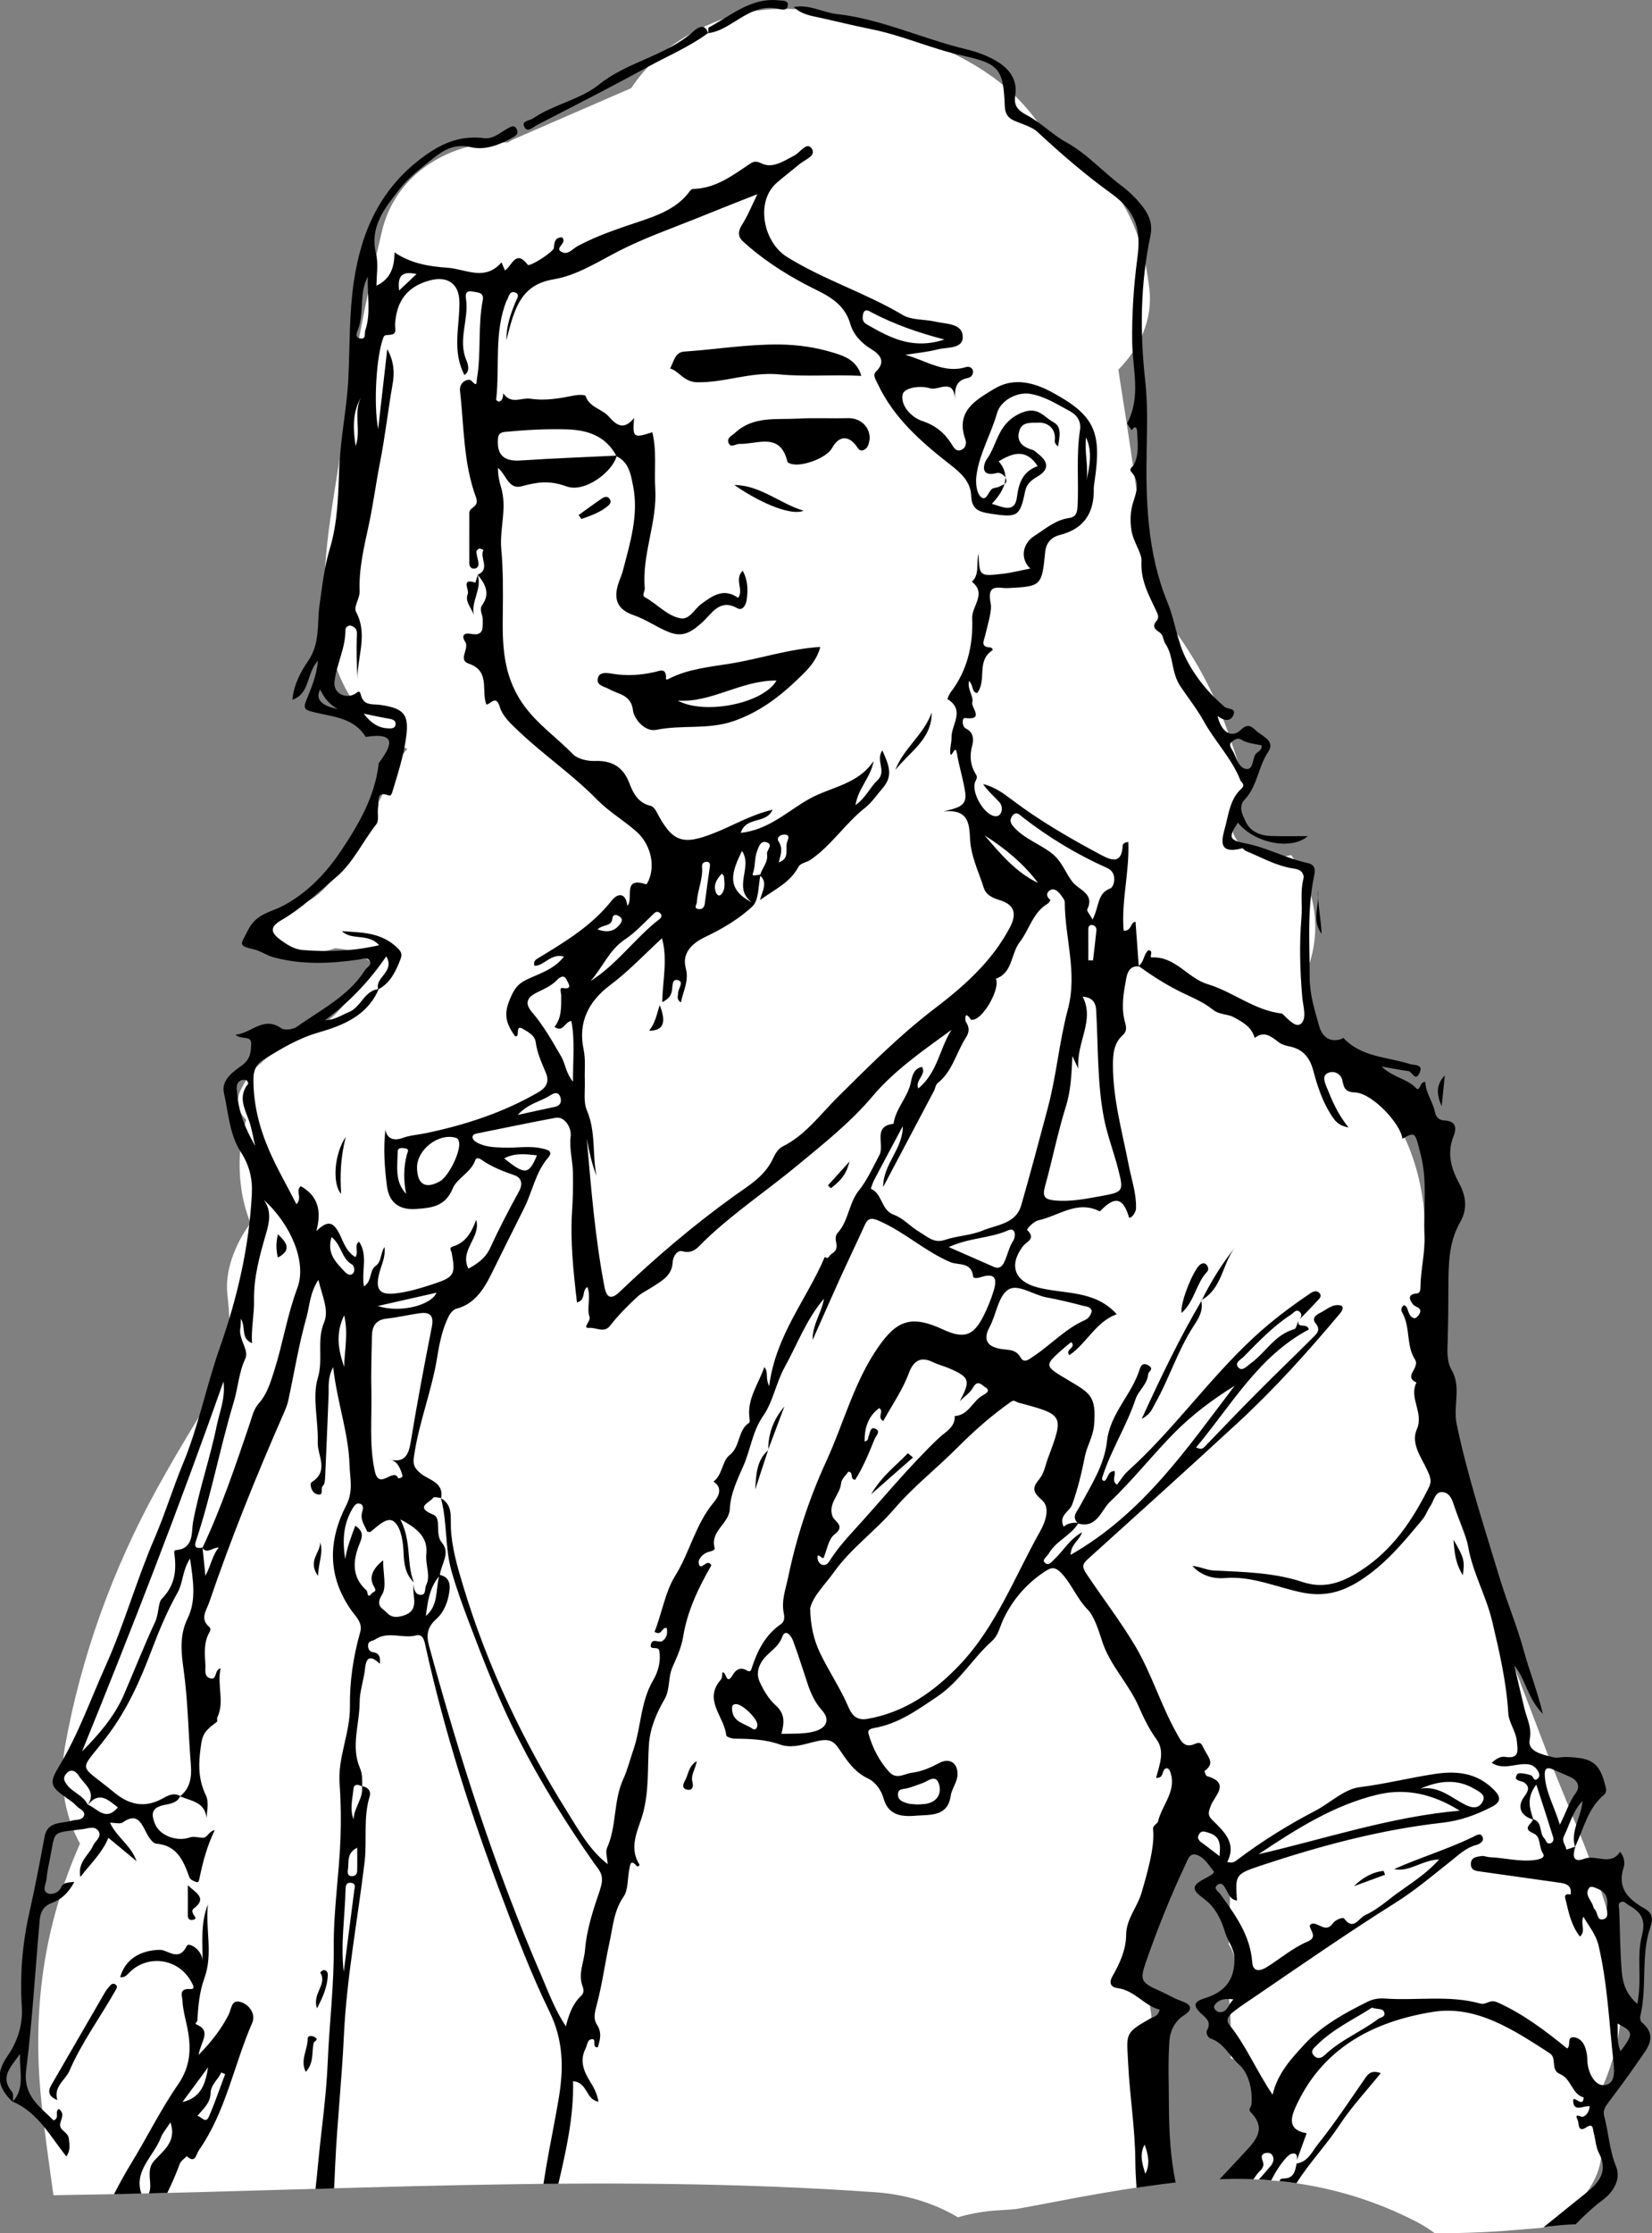 <?xml version="1.0" encoding="UTF-8"?>
<svg id="Layer_2" data-name="Layer 2" xmlns="http://www.w3.org/2000/svg" viewBox="0 0 238.08 321.74">
  <rect x="0" y="0" width="238.08" height="321.74" fill="#808080" stroke="none"/>
  <defs>
    <style>
      .cls-1, .cls-2 {
        stroke-width: 0px;
      }

      .cls-2 {
        fill: #fff;
      }
    </style>
  </defs>
  <g id="Layer_3" data-name="Layer 3">
    <g>
      <path class="cls-2" d="M182.14,119.08s-.02-.02-.03-.03c0,0,0,0,.01.01,0,0,.01,0,.02.01Z"/>
      <path class="cls-2" d="M5.92,302.35c.47,4.65,1.14,9.28,1.78,13.9,39.49-.54,78.99-3.22,118.44-.43,4.38.31,8.45,1.55,11.92,3.61,1.89-.55,3.85-.9,5.82-1,.86-.04,1.71-.12,2.57-.19,1.89-.35,3.79-.69,5.68-1.06,4.36-.85,8.7-1.6,13.08-2.24-.09-.71-.04-1.49.2-2.33.1-.35.22-.69.35-1.01,0-.69.13-1.39.41-2.08-.73-3.75-.27-7.87-.2-11.61.05-2.45.08-4.89-.03-7.34-.04-.78-.35-1.97-.27-2.76-.04-.03-.1-.07-.13-.1-3.06-2.09-2.66-7.37.23-9.5.07-2.29.13-4.57.14-6.86.04-7.33,11.42-7.33,11.38,0-.02,2.92-.1,5.83-.21,8.75,1.33,1.93,1.26,4.72-.08,6.71.23,1.69.31,3.36.36,4.77.05,1.63.04,3.27.01,4.91,1.25.5,2.35,1.38,2.96,2.44.87,1.49.94,3.01.48,4.4.91,1.64,1.13,3.74.21,5.69-.82,1.73-2.53,3.38-3.65,4.88,9.22-.07,18.08,1.71,26.72,6.15.98.5,1.88,1.08,2.72,1.7,3.24-.02,6.49-.12,9.73-.34,1.58-.11,3.16-.27,4.75-.39.26-.02.49-.04.69-.05.23-.04.47-.08.77-.12.23-.04.45-.05.68-.08,1.34-1.04,2.63-2.15,3.85-3.35,4.33-4.26,4.33-9.46,2.08-13.56,3.33-6.06,5.09-12.74,4.07-20.32-1.43-10.62-6.59-20.86-10.39-30.83-3.77-9.9-7.59-19.78-11.28-29.7-1.63-4.38-3.2-8.78-4.48-13.28-.68-2.39-1.22-4.79-1.76-7.21-.15-.69-.26-1.16-.33-1.48-.19-1.6-.28-3.24-.32-4.84-.22-8.93,1.69-17.45-.38-26.34-2.05-8.8-7.54-15.51-14.86-19.79-.42-2.86-1.11-5.67-2.04-8.45,3.2-6.53,2.34-13.18-1.52-18.44-1.03.26-2.11.45-3.12.32-1.03,0-1.98-.26-2.87-.78l-1.15-.89c-1.12-1.03-1.6-2.55-1.67-4.02-.06-1.42.68-3.04,1.67-4.02.17-.17.37-.33.59-.49-.94-3.02-1.88-6.06-2.98-9.02-2.53-6.79-6.04-12.28-10.28-17.37-1.67-10-2.92-20.1-4.52-29.98-.2-1.22-.38-2.45-.56-3.68,3.07-3.12,4.99-7.24,4.46-11.67-1.1-9.24-4.43-15.25-11.95-20.71-.9-.66-1.89-1.17-2.94-1.55-1.16-1.78-2.47-3.47-3.96-5.01-5.14-5.31-12.27-8.17-19.15-10.38-7.61-2.45-16.16-3.98-23.86-1.05-5.77,2.2-9.94,5.51-12.82,9.82-5.59,2.43-11.17,4.85-16.76,7.28-.37.16-.71.36-1.05.55-8.01-.32-16.09,4.36-18.08,12.68-2.42,10.08-4.36,20.26-5.78,30.54-1.71,12.38-5.82,27.72,2.47,38.46,1.89,2.44,4.28,4.31,6.95,5.7-.29.27-.56.6-.78,1.04-1.87,3.73-3.73,7.47-5.86,11.06-2,3.37-4.29,8.15-7.89,9.91-.37.18-.66.44-.91.74-.34.05-.69.1-1.05.13-4.45.4-4.49,7.41,0,7,2.15-.2,4.2-.55,6.11-1.19,1.47.13,2.83.38,4.22,1.36.63.45,1.2.82,1.75,1.12-3.22,3.02-4.94,7.29-8.98,9.13-3.03,1.38-5.54,2.8-7.64,4.89-1.37,1-2.24,2.42-3,3.95-.82,1.68-.28,3.27.8,4.26-.9,2.96-1.2,6.24-.72,9.78.24,1.81.7,3.51,1.34,5.11-2.3,3.15-3.7,6.93-3.33,10.28.3,2.69.42,5.36.3,8.06-.02-1-.61,2.84-.68,3.12l-.36,1.09c-.04.08-.08.16-.13.26-3.2,4.98-6.38,10.2-9.24,15.39-6.39,11.58-11,24.28-13.31,37.31-.84,4.72-.11,9.8,2.18,13.89-5.24,11.85-6.89,23.91-5.6,36.8Z"/>
    </g>
    <g>
      <path class="cls-1" d="M26.91,310.62c1.25,1.16,1.36-.29,1.74-.83,3.9-5.56,5.05-12.3,7.71-18.4.52-1.19-.39-2.56-1.63-2.96-1.43-.46-1.34.97-1.8,1.85-1,1.94-2.3,3.7-4.31,5.76.33-1.98,1.92-3.47-.33-4.4-.28-.12.15-.38.16-.55.1-2.08.3-4.17,1.01-6.12,1.28-3.52.11-7.08.51-10.61-1.1,2.7-.75,5.51-.78,8.4.12-1.88-2.01-2.97-2.25-2.46-1.18,2.43-2.72.57-3.94.6-2.8.07-4.95,1.36-5.68,3.93.54.1.88-.2,1.22-.55,2.61-2.77,7.06-2.21,8.95,1.09.27.48.76,1.24-.09,1.18-1.69-.12-1.13,1.07-1.1,1.7.05,1.16.36,2.32.61,3.47.66,3.01.69,5.77-1.24,8.56-2.53,3.66-4.51,7.7-6.84,11.51-.86,1.4-1.64,2.85-2.4,4.31,1.32-.03,2.63-.05,3.95-.08-1.16-3.28,1.8-5.41,2.8-8.07.27-.71.82-1.31,1.38-2.19.99,2.85-1.18,4.15-2.41,5.61-1.19,1.41-.09,3.21-.69,4.62.88-.02,1.77-.04,2.65-.07.65-1.35,1.26-2.72,1.78-4.15.16-.45.68-.78,1.03-1.16ZM31.88,298.57l.57.23c-.77,2.04-1.47,4.12-2.34,6.12-.49,1.13-1.1-.06-1.67-.09.93-1.1,1.87-1.87,1.91-3.3.03-1.21,1.08-1.93,1.53-2.95ZM29.99,297.82c-.36,2.26-.94,4.37-3.7,5.01,1.27-1.72,2.48-3.37,3.7-5.01Z"/>
      <path class="cls-1" d="M1.84,302.77c3.61,1.54,5.38,4.95,7.72,7.9.64-.91.45-1.7.36-2.56-.1-.96-1.24-1.12-1.26-1.95-.03-.76.85-1.58-.19-2.34-.65.39.19,1.31-.75,1.65-1.97-2-4.41-3.5-3.95-7.22.89-7.18,1.31-14.41,1.95-21.62.1-1.14.52-2.04,1.78-2.5,1.35-.49,2.39-1.47,3.21-3.02-.94.08-1.61.12-1.89.76-.4.91-1.42,1.1-1.91.9-.93-.38-.26-1.37-.2-2.1.07-.86.24-1.71.42-2.55.94-4.56.06-3.99,4.75-4.6.78-.1,1.84-.56,2.35.34.45.8-.53,1.36-.83,2.05-.6,1.37-2.24,2.33-1.82,4.49,1.55-1.99,3.17-3.5,4.04-5.64,1.45,1.2,2.76,2.29,4.06,3.37-.77-2.26-2.86-3.44-3.83-5.55.69,0,1.45.24,1.85-.04,1.92-1.37,2.58-.13,3.32,1.35.33.67.94,1.66,1.49,1.71,3.07.27,3.93,2.51,4.79,4.86.11.3.58.54.94.66.4.14.43-.18.51-.54.48-2.31,1.07-4.6,2.2-6.93-.95.22-1.03,1.12-1.74,1.1-.61-.01-1.28-.24-1.82-.05-1.89.67-4.41-.23-5.09-2.03-.43-1.13-.61-2.14,1.12-2.58.84-.22,2.04-.23,2.54-1.3,1.54.67,3.54.76,3.81,3.11.06-1.18.39-2.25-.13-3.33-.9-1.86-1.06-3.8-.83-5.87.3-2.73.37-3.1,2.44-4.64.12-.09-.02-.46.07-.64,1.09-2.3-.09-4.69.48-7.07-1,.19-.42,1.88-1.63,1.39-.79-.32-.53-1.25-.57-1.91-.08-1.47-.25-2.98.43-4.39.16-.33.5-.73.12-1.06-1.38-1.2-.4-2.37,0-3.54,3.16-9.28,6.84-18.35,10.78-27.33.25-.57.49-1.17.62-1.78.86-3.99,1.51-8.04,2.62-11.96.45-1.61.46-3.46,1.71-5.39.57,2.36,1.56,4.39.83,6.12-1.11,2.63-.09,5.28-.9,7.99-.85,2.84.09,6.17-.02,9.28-.07,1.9,1.71,4.14-.88,5.76-.31.2-.09,1.45.73,1.72,1.16.37.46-.86.9-1.21.28-.22.3-.85.32-1.3.18-3.97.35-7.93.5-11.9.04-1.11-.17-2.26.65-3.9.59,5.14,2.21,9.45,2.36,14.05.06,1.99.59,3.81-.48,5.89-2.6,5.06-2.72,10.21.75,15.12.63.9,1.66,1.76,1.27,3.13-.99,3.5-1.53,7.09-1.48,10.7.05,3.81-1.77,7.31-1.49,11.14.19,2.61.22,5.25.13,7.86-.19,5.21-1.01,10.36-.97,15.6.05,5.55-.64,11.12-.87,16.64-.2,4.98-.94,9.84-1.4,14.76-.11,1.17-.23,2.35-.36,3.52.89-.03,1.79-.05,2.68-.08.05-1.08.11-2.15.15-3.23.28-6.26.97-12.49,1.26-18.75.39-8.39,1.98-16.67,2.98-25.01.38-3.16-.22-6.38.74-9.5.22-.71-.23-1.33-1.08-1.45-.01-.88.06-1.72-.34-2.65-1.32-3.09-.04-6.29-.03-9.44,0-1.62.61-3.24.78-4.87.19-1.88.95-1.79,2.13-.68.08-.89-.01-1.52-.97-1.66-.54-.08-.76-.52-.72-1.05.05-.63.65-.54,1.01-.79,1.87-1.26,3.97-.08,5.95-.59,1.06-.27,1.2,1.03,1.38,1.85,2.69,12.11,6.47,23.9,10.82,35.49,2.15,5.72,4.34,11.45,7.01,16.93,1.95,4.02,2.02,7.98,1.35,12.12-.56,3.46-1.3,6.89-1.88,10.34-.13.76-.25,1.53-.37,2.29.72,0,1.43,0,2.15-.01,1.13-4.85,2.23-9.7,2.12-14.79,2.16.21,1.77,2.65,3.66,2.95-.21-1.16-.65-1.99-1.18-2.85-.91-1.47-1.59-3.01-.68-4.8.24-.47.23-1.19.8-1.33.96-.23-.03,1.21.96,1.16.33-1.09.63-2.12-.12-3.27-.58-.89-.3-1.83-.02-2.89.78-2.93,1.17-5.95,1.82-8.92.5-2.25.61-4.56,2.03-6.62.71-1.03.55-2.65.84-3.99.11-.51.14-1.53,1.06-.44.15.18.49-.08.37-.26-1.57-2.44-.13-5.04.46-7.06.99-3.45.7-6.78.93-10.17.16-2.36,1.08-4.52,2.25-6.53.83-1.43.47-3.08,1.15-4.64.57-1.3,1.28-2.79,1.53-4.35.6-3.74,2.24-7.13,4.07-10.31-.62-1.14-1.56,1.05-1.82-.29-.12-.64.67-1.46,1.46-1.65.44-.1.92-.25.83-.57-.68-2.44,2.11-3.48,2.19-5.62.09-2.27,1.2-4.42,2.02-6.34.98-2.3,1.26-4.87,2.81-7.09,1.39-2,1.83-4.73,3.07-6.97,1.83-3.3,3.12-6.91,5.67-9.87-.34,2.03-1.7,3.75-1.63,5.93,1.27-2.86,2.53-5.74,3.82-8.59,1.22-2.69,2.5-5.35,3.72-8.03.5-1.1,1.16-.91,2.09-.5,3.63,1.59,6.56,4.36,10.21,5.92,1.13.48,3.02-.08,3.28,2.03.06.46.86.2,1.28.08,2.17-.65,2.1.64,1.68,2.02-.38,1.26-.89,2.49-1.48,3.66-1.44,2.86-2.83,3.29-5.79,1.92-4.54-2.1-6.65-1.41-9.39,2.57-3.48,5.03-4.95,10.95-7.46,16.4-2.45,5.34-4.29,10.9-5.49,16.7-.37,1.77-1.01,3.39-.63,5.23.11.51.12,1.17-.39,1.52-2.3,1.58-3.46,3.91-4.27,6.47-.14.46-.4.38-.71.2-.89-.51-1.55-.09-1.98.65-.99,1.68-.89-.52-1.5-.34-.06.32,0,.79-.21,1.02-2.62,2.95.53,5.37.76,8.05.02.2.79.47,1.21.47,2.22.02,4.4.08,6.56.85,1.84.65,3.73-.17,5.55-.54,1.35-.27,2.1-.09,2.91,1.12,1.11,1.65,2.21,3.36,4.17,4.29,1.15.54,1.94,1.71,2.28,2.9.77,2.71,3.01,2.61,4.93,2.46,1.87-.14,4.32.12,4.74-2.84.15-1.06.97-1.97.99-3.1.03-1.64-1.16-2.42-2.61-1.65-1.26.67-2.54,1.24-3.96,1.42-1.1.13-2.22,1.05-3.29-.12-1.45-1.6-2.4-3.47-2.98-5.53-.15-.54.35-.72.89-.81,3.43-.61,6.07-2.53,8.95-4.46,3.34-2.24,5.16-5.56,7.97-8.07.92-.82,1.12-2.04,1.61-3.08,1.33-2.82,3.26-5.06,5.82-6.8,1.04-.71,1.62-1,2.8.37,1.35,1.56,2.08,3.51,3.59,5.03.84.84,1.53,2.88,2.03,4.47,1.12,3.53,3.85,6.15,5.31,9.51.7,1.61,1.49,3.22,2.55,4.69,1.24,1.72.42,3.66-.07,5.53,1.3.09.66-1.26,1.57-1.4.08.07.32.17.39.34,1.18,2.84-1.11,4.9-1.68,7.35-.09.36-.77.52-.71,1.11.29,2.54-.94,6.66-1.67,9.18-.61,2.09-2.21,3.72-2.22,6.12-.01,2.03-.91,4.05-1.96,5.87-.54.94-.28,1.59.71,1.72,2.48.32,3.86,2.54,6.08,3.11-.18.96-.84.99-1.28,1.24-3.84,2.18-3.47,2.15-3.25,6.58.23,4.65.99,9.24,1.03,13.91.01,1.31.08,2.61.17,3.93,1.26-.19,2.52-.37,3.79-.54.62-.08,1.23-.15,1.85-.22-.75-3.59-.94-7.23-.97-10.9,0-3.19-.16-6.4.08-9.57.1-1.3.7-2.72,2.01-3.56,1.49-.96,1.18-1.6-.36-2.14-1.03-.36-1.97-.96-2.97-1.4-2.84-1.24-3-1.55-2.01-4.38,1.66-4.72,3.51-9.37,5.65-13.89.33-.7.61-1.69,1.59-1.37,1.12.37,1.75,1.49,2.46,2.38.19.24-.51.64-.94.86-2.33,1.2-2.36,1.7-.39,3.15,1.62,1.2,2.48,3.09,3,4.85.37,1.23,1.27,2.2,1.32,3.63.1,3.18-1.45,4.93-4.27,5.79-1.55.47-1.76,1.06-.53,2.2.63.59,1.54,1.2.87,2.38-.25.45.13,1.1.48,1.22,1.94.64,2.77,2.59,4.16,3.8,1.3,1.15,1.97,3.59,1.73,5.76-.04.34-.49.66-.12,1.03,2.47,2.49.6,4.25-1.03,6.02-1.13,1.23-2.28,2.44-3.43,3.66,1.63-.05,3.26-.04,4.87.02.17-.24.35-.47.51-.71.38-.54,1.15-.91.88-1.78-.17-.52-.44-1.11.39-1.3.26-.06.68-.01.83.16.49.56.29,1.23-.12,1.71-.55.66-1.12,1.3-1.69,1.94.6.03,1.19.08,1.78.13.78-1.61,2.19-3.62,2.9-3.82.79-.22.89.32.78.94.47-1.3.95-2.6,1.42-3.91-2.14-.37-2.59-1.5-1.69-3.55,3.81-8.69,11.28-12.55,19.88-13.93,6.28-1.01,11.66,2.62,16.81,5.93,1.15.74.07,2.44,1.51,3.02,1.64.67,1.72,2.93,3.41,3.37-.03,1.77-1.73-.76-1.5.72.21,1.4,1.53.42,2.38.56-.11.65-.3,1.22-.95,1.5-.31.13-1.4-.7-.77.52.17.33-.06,1.85,1.19,1.03,1.09-.72.95.25,1.09.74.28.97.3,2.07.76,2.94,1.36,2.63.06,4.24-1.87,5.77-2.05,1.63-4.08,3.29-6.12,4.94.1-.02.2-.03.31-.05,1.46-.23,2.9-.35,4.32-.39,1.22-1.23,2.47-2.44,3.88-3.48,1.44-1.05,2.74-2.94,1.95-4.86-.97-2.37-1.07-4.86-1.71-7.26-.21-.77.14-1.33.59-1.93,1.51-2,3-4.01,4.42-6.08,1.17-1.71,2.81-3.45.42-5.48-.19-.16-.29-.61-.23-.88,1.02-4.2.05-8.64,1.43-12.77.46-1.38.34-2.1-.94-2.83-2.21-1.26-3.85-2.87-2.89-5.82.21-.64.12-1.53-.51-2.27-1.39,2.1-3.43.35-5.13.99-1.76.67-1.71-.52-1.31-1.74h-.04c1.25-2.57,1.81-5.52,4.18-7.48.31-.26.34-.67.23-1.09-.87-3.49-1.84-4.24-5.72-4.34-.62-.02-1.28.19-1.86.04-1.48-.39-3.71-.8-3.38-2.51.34-1.79-.38-3-.74-4.46-.51-2.08-.98-4.16-1.47-6.24,1.67,1.97,1.84,4.65,4.11,6.96-.84-3.51-1.96-6.22-2.72-9.02-.99-3.63-2.45-7.08-3.54-10.68-2.21-7.31-4.59-14.55-6.16-22.05-.55-2.62.71-5.3-.71-7.76-.74-1.28-.63-2.7-.59-4.12.08-2.55.1-5.1.11-7.65.02-3.29-.03-6.56,1.7-9.57,1.05-1.83.88-3.69-.15-5.58-1.14-2.1-1.79-4.33-.83-6.73.53-1.32.36-2.26-1.36-2.34-.67-.03-1.15-.45-1.29-1.17-.3-1.53-1.37-2.79-1.39-4.37-.84-.12-.73,1.52-1.35.87-1.28-1.35-3.28-1.49-4.95-3.09,1.62.28,2.73.51,3.85.65.55.07.98,1.58,1.6.29.64-1.33-.79-1.11-1.34-1.29-3.28-1.06-7.01-.97-9.62-3.77-.03-.03-.24.14-.37.18-1.73.53-2.74-.51-3.12-1.87-.63-2.27-1.37-4.54-1.37-6.96,0-4.85-.38-9.7.6-14.52.16-.8.4-1.75-.9-2.03-3.07-.66-5.85-2.24-8.96-2.83-2.37-.45-2.5-.91-1.08-2.99,2.36,2.97,7.73,4.03,10.06,1.94-1.76,0-3.47.04-5.19-.01-1.64-.05-3.1-.59-3.81-2.18-.43-.96-1.04-2.06-.08-3.08,1.83-1.96,1.94-4.74,3.4-6.9.93-1.37-.52-2.08-1.44-2.75-.73-.53-1.29-1.6-2.52-.39-1.28,1.26-2.82.4-3.36-2,.91.72,1.83.84,2.26-.07.51-1.12-.79-.86-1.23-1.23-2.27-1.94-4.1-4.12-5.51-6.83-1.37-2.64-1.63-5.55-2.72-8.19-2.97-7.23-3.16-14.8-3.01-22.39.06-3.19.14-6.43-.21-9.54-.79-7.06-.7-14.03.75-20.95.33-1.6-.14-2.8-.91-3.88-.9-1.25-2.04-2.39-3.28-3.31-2.71-2.04-4.93-4.6-8.04-6.31-1.82-1-3.59-2.8-5.57-3.84-1.38-.73-1.91-1.43-1.69-2.83.35-2.16-.73-3.7-2.36-4.76-1.41-.91-3.12-1.54-4.69-1.91-6.28-1.5-12.2-4.35-18.66-5.08-2.08-.24-4.01-1.44-6.2-1.01,1.14,1.1,2.59,1.28,3.99,1.59,2.36.52,4.71,1.11,7.07,1.58,4.56.9,8.8,2.86,13.34,3.85,5.3,1.16,5.78,1.98,6.01,7.27.04,1,.4,1.64,1.27,2.04,1.15.52,2.63.92,3.39,1.62,3.41,3.17,7.02,6.28,10.68,8.91,3.79,2.73,4.27,5.5,3.77,9.26-.54,4.06-.81,8.11-.75,12.21.06,3.85,1.29,7.79-.69,11.55-.11.2.4.72.62,1.1.39-.65.75-.53.78.14.07,1.62.31,3.29-.46,4.81-.19.37-.82.56-.33,1.1,1.2,1.32.71,2.81.27,4.15-.46,1.4-.51,2.72-.31,4.15.23,1.64,1.53,3.38,1.46,4.44-.18,2.98,1.19,5.16,2.28,7.56.18.4.16.8-.11,1.11-.7.8-.23,1.21.44,1.66.56.37.51,1.14.81,1.59,1.26,1.85.82,4.16,2.21,6.21,1.07,1.58,2.37,3.24,3.35,5,1.61,2.92,4.04,5.35,5.27,8.5.13.33.84.59.05,1.31-1.4,1.28-1.72,3.29-2.15,5.07-.41,1.7-1.56,4.44,2.34,3.42.14-.04.34.3.55.38,2.28.93,4.44,2.19,6.93,2.54.91.13,1.59.59,1.35,1.53-.46,1.85-.11,3.71-.27,5.52-.32,3.86-.21,7.66.12,11.5.11,1.28.7,2.99-.18,3.79-.73.67-1.86-.64-2.65-1.39-.05-.05-.13-.07-.21-.08-3.91-.48-6.95-3.13-10.63-4.23-2.83-.85-4.61-4.01-8.01-3.84-.47.02.37-.96-.49-1.04-.71.57-.61,1.7-1.4,2.24-.15-2.11-.3-4.22-.46-6.35-.79.1-.51,1.35-1.71,1.3-.37-4.25.86-8.48.67-12.79-.34.07-.43.07-.48.11-.12.09-.31.21-.32.32-.13,2.85-1.62,2.26-3.3,1.35-4.35-2.33-8.61-4.79-12.56-7.77-1.3-.98-2.6-1.96-4.27-2.34.68.99,1.55,1.73,2.32,2.57.37.4.51.98.26,1.55-.18.41-.51.56-.94.49-1.56-.25-3.45-3.56-2.74-5.03.19-.4.3-.6.08-.95-.81-1.31-.96-2.64-.55-4.18.22-.81.26-1.91-.95-2.48-.49-.23-.6-1.55-.06-1.49,2.83.35.84-1.52,1.02-2.23.24-.91-.73-1.83-.48-3.1.66.53.35,1.56,1.17,1.75,1.45-1.78-.14-4.64,2.17-6.14.2-.13-.02-.44-.31-.45-1.4-.08-.88-.93-.7-1.68.36-1.56,1.02-3.61.81-4.64-.62-3.02,1.16-2.16,2.52-2.23,4.77-.24,4.85-.31,5.33-5.19.13-1.34.87-2.14,2.11-2.46,3.47-.88,4.97-3.17,4.89-6.66,0-.39.08-.78.13-1.17,1.03-6.99,0-9.38-6.03-12.67-2.63-1.44-5.61-2.29-8.47-.54-2.65,1.61-5.59,3.22-4.13,7.29.19.53.06,1.33-.73,1.54-.67.18-.99-.45-1.25-.87-1.03-1.64-2.31-2.7-4.26-3.35-1.54-.51-3.13-2.22-2.81-3.8.19-.97,2.48-1.37,3.97-.9,1.23.38,3.41-1.63,3.61,1.69-.12-1.72.14-2.87,1.84-3.18.45-.08.83-.54.71-1.07-.1-.45-.62-.62-.95-.51-3.19,1-5.72-.92-8.8-1.75,1.77-.29,3.24-.41,4.65-.78,1.35-.36,3.67-.03,3.64-1.81-.03-1.98-2.39-1.83-3.93-2.19-1.57-.37-3.43-.19-4.73-.97-5.37-3.19-11.36-5.05-16.69-8.37-3.39-2.11-4.59-7.97-1.43-10.69,1.06-.92,2.18-1.76,3.26-2.67.78-.66,2.5-1.2,1.73-2.27-.7-.98-1.63.59-2.46,1.02-1.49.78-3.15,1.92-4.7,1.17-.99-.48-1.3-.25-1.93.18-2.4,1.61-4.74,3.35-7.8,3.47-.28.01-.44.02-.68.36-1.72,2.37-4.44,3.4-6.99,4.26-3.11,1.05-6.21,2.05-9.1,3.59-.81.43-1.49,1.43-2.44.83-.94-.59.95-1.22.15-2.06-.98-.01-1.14.65-1.18,1.51-.03.57-3.5,2.79-3.77,2.44-1.77-2.3-2.27.21-3.29.82-.17-.41-.34-.81-.49-1.17-2.41,2.79-5.17.96-7.78.78-2.69-.19-5.29-.61-7.65-2.22.01,2.11-.56,3.86-2.59,4.8,0-1.52.29-3.12-.06-4.55-.98-3.99,1.3-6.69,3.45-9.43,1.01-1.28,2.29-2.37,3.57-3.39,1.92-1.52,3.66-3.29,6.64-2.58,2.03.48,4.1-.32,5.98-1.36.59-.33.94-.62.63-1.23-.36-.71-.86-.35-1.37-.07-1.06.58-2.01,1.53-3.35,1.36-3.16-.39-5.74.55-8.4,2.44-6.41,4.55-9.28,10.84-10.37,18.33-.66,4.56-.56,9.14-.77,13.72-.2,4.38-1.15,8.67-1.32,13.07-.15,3.85-.2,7.74-1.35,11.56-.8,2.64-1.11,5.47-1.5,8.25-.36,2.59.13,5.44-1.67,8.01-1.01,1.44-2.04,3.39-2.23,5.53,2.6-.92,1.96-3.77,3.69-5.63-.23,2.35-1.03,4.05-1.71,5.77-.27.68-.39,1.21.47,1.47,2.88.86,6.23.71,8.12,3.74,4.57-.72,3.77,1.25,1.88,3.77-.04.05-.02.15-.03.23-.57,4.63-2.83,8.54-5.34,12.31-2.19,3.28-4.88,6.14-8.41,8.01-1.83.97-3.88,1.13-5.06,3.51-1.06,2.14-1.57,2.2.88,2.79,1.01.24,1.79.86,2.8,1.13,4.1,1.11,8.2.92,12.32.32.53-.08,1.16-.39,1.52.17.4.64-.39.92-.65,1.34-2.39,3.78-6.36,5.7-9.84,8.18-.55.39-1.76.55-2.25.21-2.59-1.81-4.26.72-6.59.94.83.77,2.29.04,2.26,1.28-.03,1.07-.07,2.2-1.27,3.08-1.29.95-3.09,2.12-2.65,4.05.65,2.87.79,5.97,2.43,8.49,1.23,1.89,1.7,3.85,1.59,6-.38,7.63-2.1,15.01-4.62,22.18-1.95,5.52-3.05,11.28-5.31,16.72-1.45,3.49-2.58,7.22-4.06,10.65-2.64,6.1-4.4,12.5-7.12,18.55-2.14,4.76-3.88,9.72-6.58,14.22-1.56,2.6-1.48,3.02,1.13,4.83.45.31.92.63,1.27,1.03.39.45,1.29.7,1.11,1.37-.22.78-1.13.57-1.77.77-1.46.45-3.5.04-3.92,2.29-.68,3.63-1.36,7.26-2.18,10.87-.99,4.38-1.42,9.03-1.1,13.7.16,2.32-.54,4.88-2.06,7.03-1.77,2.51-1.44,4.61.72,6.59,0,0-.01.02-.02.03ZM51.04,272.46c-.5,3.87-1,7.74-1.5,11.61-.47-3.91.16-7.87.26-11.85.01-.48.05-1.02.7-.98.89.06.6.7.53,1.23ZM51.47,269.62c-.02.45-.4.7-.82.67-.49-.04-.59-.45-.52-.87.2-1.09-.27-2.43,1.35-3.23,0,1.26.03,2.35-.01,3.43ZM52.17,257.35c.23,1.72-1.17,3.05-1.21,4.76-.59-1.47-.15-2.96-.02-4.41.07-.73.7-.64,1.23-.35ZM130.69,257.64c.75-.18,1.48-.49,2.21-.74.86-.29,1.99-1.43,2.45.21.37,1.33-.32,2.47-1.86,2.75-.38.07-.78.06-1.24.1-.48-.05-1.05-.02-1.56-.19-.56-.19-1.25-.4-1.28-1.18-.04-.92.68-.81,1.28-.95ZM165.06,313.17c-.42-1.39-.9-2.78-.1-4.21.5,1.41.84,2.8.1,4.21ZM177.58,108.05c-.24-.38-.54-.86,0-1.23.37-.26.8-.59,1.29-.28.88.57,1.91.6,2.96.84.01.84-.61.89-.87,1.25-.52.72-.29,2.33-1.41,2.14-1.13-.19-1.36-1.75-1.97-2.72ZM156.52,63.02c.94,2.04.52,4.1.07,6.15.29-2.05-.33-4.1-.07-6.15ZM12.68,259.99c1.64-1.99,2.92-.68,4.31.39-1.76,2.09-2.95.17-4.31-.39ZM26.46,240.53c.64,4.58.68,9.2,1.05,13.79.13,1.59-.07,3.28-1.53,4.43-.98-.58-1.87-.02-2.63.39-2.53,1.38-4.78.83-6.84-.87-5.35-4.42-5.2-2.73-1.16-8.03,2.94-3.85,4.83-8.08,6.51-12.53,1.07-2.83,2.26-5.65,3.73-8.28.81-1.45.67-3.16,1.8-4.9.45,3.2.93,6-.36,8.64-1.19,2.43-.91,4.93-.57,7.36ZM29.6,227.02c-.17-1.74-.29-2.87-.4-3.98.69.87,1.36-.12,2.33-.09-.94,1.11-1.06,2.42-1.93,4.07ZM49.6,196.91c-.81-2.35-1.31-4.7,0-7.43.62,2.7.04,5.07,0,7.43ZM49.65,183.18c-1.19-1.3-2.6-2.54-1.87-4.97,1.47,1.17,1.43,3.12,2.96,3.96.28.16.48.91.13,1.28-.42.44-.92.05-1.21-.27ZM60.49,229.75c-.67-.12-.88-.82-.85-1.5-.4,1.63,1.22,3.97-2.02,4.63-1.42.29-1.8-.59-2.46-1.07-.55-.4-.78-1.02-.1-2.09.69-1.09.15-2.97.15-4.94-1.55,1.27-2.1,2.51-1.29,3.82.47.77-.11.66-.32.93-.72.9-.59-.23-.75-.38-2.24-1.98-2-4.41-1-6.83.42-1.02.54-1.73-.65-2.52-.6,1.63-1.2,3.15-1.45,4.81-.4-2.52-.32-4.97,1.03-7.24.23-.38.52-.9,1.06-.75.61.17.5.73.36,1.18-.34,1.12.34,1.94.73,2.85.18.02.37.11.45.04,1.07-.82,2.47-2.35,3.48-1.42.98.91,1.24,2.9,1.3,4.44.07,1.66.28,3.09,1.49,4.26-1.12-2.76-.28-5.82-1.95-9.07,2.62,1.33,3.99,2.72,3.74,5.01-.17,1.52.68,3.06-.04,4.49-.23.45.06,1.52-.91,1.34ZM53.52,200.23c-.07-2.58.04-5.17.08-7.75.02-1.43.57-2.35,2.15-2.52,1.55-.17,3.08-.53,4.62-.76,1.44-.21,2.21.16,1.87,1.91-1.09,5.51-2.13,11.03-3.04,16.58-.32,1.95-.88,3.16-3.25,2.53,1.2.15,1.59,1.01,1.92,1.91.08.21.17.49.09.64-.08.14-.56.22-.57.2-.69-1.66-2.75,1.86-3.38-1.05-.84-3.91-.39-7.8-.49-11.7ZM54.44,188.15c2.8-.63,5.59-1.27,8.47-1.92-.77,1.82-5.26,2.97-8.47,1.92ZM61.37,232.8c.27-2.02.5-4.05,1.91-5.7-.52,1.94-.07,4.18-1.91,5.7ZM86.49,272.21c-.93,2.7-1.93,5.66-2.18,8.71-.14,1.75-1.04,3.44-.34,5.27.15.39.21.95-.2,1.32-1.2,1.11-1.75,2.57-2.22,4.41-1.62-2.44-2.48-4.87-3.5-7.23-6.69-15.44-11.81-31.41-16.23-47.63-.43-1.59-.18-2.69,1-3.76,1.21-1.09,1.76-2.56,1.96-4.16.14-1.13-.18-1.99-1.39-2.25.18-1.55,1.56-3.16.32-4.61-1.12-1.3.03-3.54-1.29-4.08-2.73-1.11-.45-1.72.04-2.45.1-.15.69.02,1.08.05.93,3.43.57,7.09,1.5,10.43.69,2.48,1.61,5,2.54,7.45,2.16,5.71,4.36,11.39,7.15,16.85,3.18,6.24,6.86,12.14,10.87,17.86.75,1.07,1.61,1.69.88,3.8ZM123.78,171.49c-1.47,1.86-1.49,4.41-3.05,6.11-.85.93.56,2.12-.78,2.97-.58.36-.47.9-1.09.51-2.54,6.04-7.07,11.22-8.01,18.61-.62-1.3-.03-1.95-.7-2.74-.87,2.51-2.51,4.58-2.14,7.34.03.23.07.6-.04.68-1.7,1.08-1.2,3.42-2.88,4.71-1,.77-.96,2.79-2.26,3.76,1.51,1,.58,2.33,0,3.04-2.61,3.13-3.42,7.17-5.55,10.58-1.4,2.24-1.9,5.4-2.95,8.03,1.09.66,1.02-.75,1.76-.55.13.72.05,1.37-.59,1.84-.51.38-1.38-.42-1.67.41-.37,1.08,1.04.28,1.17.98.3,1.55-.19,3.15-.86,4.27-1.86,3.16-1.73,6.8-2.88,10.11-.47,1.35-.84,2.86-1.41,4.09-1.49,3.21-.94,6.82-2.37,9.99-.25.56.04,1.37.1,2.33-2.71-2.12-4.22-4.99-5.87-7.61-6.35-10.15-11.47-20.91-14.94-32.4-.83-2.76-1.68-5.62-1.79-8.46-.06-1.73.26-3.22-1.41-4.25.44-2.37-1.86-2.61-3.02-3.63-1.06-.93-1.04-1.45-.82-2.85.74-4.69,2.51-9.1,3.27-13.79.31-1.94.73-4.05,1.64-5.9.23-.46.68-1.02,1.12-1.13,3.07-.76,4.37-3.62,5.45-5.8,1.42-2.86,2.85-5.78,4.3-8.64,1.22-2.41,1.65-5.19,3.48-7.32.83-.97-.17-1.16-.83-1.32-1.86-.44-3.75-.05-5.62-.13-1.34-.05-2.68-.08-3.87-.77-.24-.14-.54-.42-.57-.66-.04-.48.38-.56.79-.64,3.73-.74,7.45-1.54,11.19-2.23,1.26-.23,2.32,1.4,2.16,2.67-.22,1.78.31,3.59.33,5.31.03,1.74,0,3.57-.12,5.36-.29,4.41.18,8.8.7,13.27,1.38-.41.62-1.68,1.5-2.23.58,1.46-.15,2.98.31,4.31.23.66-1.2,1.68.01,1.58.94-.08,2.1.81,2.98-.34,1.12-1.46,2.43-2.75,3.77-4.02.71-.68,1.54-1.03,2.31-1.54,1.33-.88,2.81-1.6,2.91-3.55.04-.8.62-1.81,1.41-1.59,1.62.44,2.31-.68,3.16-1.49,4.2-4.04,9.06-7.27,13.52-10.97,3.72-3.09,7.53-6.09,10.7-9.85,3.21-3.81,7.35-6.63,11.4-9.59-1.73,2.7-2.02,6.2-4.8,8.45-.5-1.21,1.21-1.93.55-3.11-1.17.22-1.42,1.27-1.6,2.19-.44,2.18-2.2,3.79-2.51,6.01-3.06.33-1.25,3.02-2.03,4.49-.93,1.76-1.75,3.6-2.98,5.15ZM72.66,166.88c1.56-.83,3.11-.61,4.73-.44-1.18,2.82-1.73,2.86-4.73.44ZM80.88,143.53c0,1.55.07,3.11-.97,4.41,1.29.86,1.42-.71,2.43-.86.54,2.79.22,5.58.24,8.75-1.04-1.24-1.09-2.58-1.71-3.64-1.29-2.22-2.54-4.44-4.22-6.4-.98-1.15-.8-2.02.6-2.74,1.03-.53,2.14-.95,2.99-1.83.39-.41,1.05-.94,1.45-.01.13.31.99,1.43-.63,1.12-.5-.09-.17.77-.17,1.18ZM80.75,158.04c.22.63.05,1.25-.79,1.42-1.6.33-3.2.69-5.35,1.16,1.55-1.68,3.27-1.91,4.64-2.79.55-.35,1.2-.64,1.5.21ZM132.52,177.48c-1.29-.71-2.33-1.99-3.67-2.46-1.92-.67-1.64-3.05-3.34-3.76-.02,0,.24-.83.45-1.23,1.37-2.6,2.75-5.19,4.14-7.78.05,3.26-2.84,5.44-2.82,8.75,2.45-4.63,4.9-9.25,7.34-13.88.18-.34.21-.84.47-1.05,2.17-1.69,2.7-4.39,4.09-6.55.56-.87.54-1.52.01-2.33-.09-.15-.25-1.79.72-.31.05.08.41.03.6-.05,1.35-.52,3.25-3.82,3.12-5.41-.01-.15-.12-.41-.11-.42,2.46-.87,2.14-3.6,3.44-5.28,1.4-1.8,1.88-4.28,4.06-5.56.17-.1.37-.51.37-.51-.91-.67-.36-1.4.22-1.51.61-.12,1.16.59,1.55,1.17.13.19.29.42.29.64,0,5.14,1.86,10.15.45,15.44-1.24,4.64-1.64,9.5-2.88,14.17-1.25,4.69-2.5,9.39-3.84,14.06-.78,2.72-3.52,2.81-5.57,3.66-1.71.71-3.68.75-5.45,1.35-1.6.54-2.55-.53-3.65-1.13ZM156.03,143.58c1.21.09,1.86.67,1.94,1.88.31,5.28.14,10.65,1.16,15.79.46,2.3,1.39,4.74,2.01,7.15.84,3.27.74,3.33-2.51,3.92-2.22.4-4.42.85-6.72.61-1.39-.15-1.69-.61-1.32-1.96,1.06-3.84,1.84-7.77,3.02-11.57.75-2.39.81-4.74.94-7.26.19.4.37.8.85,1.82-.29-3.9,2.41-6.91.63-10.38ZM156.84,138.33c0-1.49,0-2.98,0-4.47,0-.34.14-.63.52-.6.46.03.69.39.65.8-.14,1.43-.33,2.86-.49,4.3-.23,0-.45-.01-.68-.02ZM143.2,182.5c-2.04-.91-4.09-1.79-6.47-2.84,3-1.37,5.9-1.25,8.5-2.39,1.33-.59,1.05,1.08.84,1.39-.67,1-.86,2.17-1.36,3.21-.3.62-.76.97-1.51.63ZM142.62,191.17c.96-1.79,1.22-4.38,2.65-5.36,1.38-.94,3.62.74,5.53,1.09,1.77.33,3.53.75,5.27,1.21.46.12,1.14.11,1.27.78-.16.62-.48,1.06-1.01,1.3-2.76,1.22-4.8,3.46-7.25,5.11-.67.45-1.47,1.2-1.98.29-.71-1.26-1.73-1.07-2.82-1.25-1.81-.3-2.75-1.15-1.66-3.18ZM118.72,224.37c.47-1.13.68-2.64,1.53-3.3,1.68-1.29.01-1.83-.28-2.64-.67-1.87,1.1-3.09,1.25-4.76.05-.59.69-1.14,1.04-1.66.83.07.14,1.1.98,1.18,1.16-1.81,1.97-3.82,2.79-5.84.2-.5,1-1.18.06-1.55-.66-.26-.71.63-.91,1.1-.11.26,0,.66-.58.77-.01-1.95.48-3.61,2.11-4.81.75.44-.38,1.34.58,1.86,1.26-2.28,2.76-4.42,3.69-6.9.59-1.59,1.56-2.51,3.41-1.61.77.38,1.62.58,2.41.92,2.96,1.28,3.1,1.75,1.53,4.72.65-.65,1.49-1.2,1.91-1.97.67-1.22,1.35-.26,1.76-.02.84.49.07.91-.34,1.14-1.5.82-2.06,2.89-4.07,3,.09,1.64-1.39,2.31-2.26,3.14-4.43,4.21-8.25,8.95-12.36,13.43-1.26,1.37-2.41,2.73-3.4,4.28-.26.41-.63.77-1.16.55-.24-.1-.51-.42-.55-.68-.27-1.45.69.11.89-.35ZM108.48,249.07c-1.07-.77-2.76-.9-2.96-2.63-.05-.43-.11-.99.64-.93.92.07,2.98,2.09,2.99,2.95.02.48-.31.87-.68.61ZM117.24,249.47c-1.46.35-2.94.28-4.63.31.44-1.63.53-2.89-.82-4.1-1.01-.9-1.78-2.2-2.34-3.46-.38-.86-.32-1.84.35-2.88.84-1.3,2.34-1.9,2.93-3.52.46-1.27,1.3-.14,1.55.52.8,2.13,1.46,4.31,2.19,6.47.45,1.3,1.02,2.5,1.98,3.57,1.25,1.39.66,2.64-1.21,3.08ZM149.9,220.61c-3.67,6.52-6.34,13.7-11.58,19.22-3.63,3.82-7.88,6.86-13.33,7.8-1.65.29-2.29-.73-2.7-1.67-1.17-2.74-2.85-5.19-4.12-7.85-.87-1.84-1.37-3.85-1.41-6.46.46-1.78,2.16-3.39,3.44-5.18,2.43-3.42,5.92-5.88,8.64-9.05,2.81-3.28,6.22-5.93,9.25-8.98,2.37-2.38,4.88-4.58,7.63-6.51.46-.32.72.05,1.05.14,6.57,1.75,6.58,1.78,4.27,7.97-.38,1.03-.58,2.22-1.24,3.02-1.12,1.35-.95,1.89.4,3.09,1.25,1.12.36,3.28-.31,4.47ZM152.05,224.53c-.44.41-.91,1.17-1.51.57-.39-.4.34-.84.59-1.27,1.05-1.84,3.17-2.59,4.25-4.35,2.7.76,3.3-1.9,4.58-3.12,3.3-3.13,6.13-6.76,9.34-10,2.57-2.59,5.51-4.78,8.64-6.73-6.83,8.96-13.17,18.4-23.65,24.37.06-1.57,1.21-2,1.66-3.25-1.82,1-2.65,2.61-3.89,3.77ZM173.34,265.57c-.49-.34-.92-.69-.54-1.32.37-.63.89-.36,1.44-.19,1.56.47,1.72,1.61,1.5,3.36-.94-.73-1.65-1.32-2.4-1.85ZM175.75,289.88c-.41-.02-.98-.59-.71-1,.53-.81,1.43-1.02,2.72-.84-.8.76-.85,1.91-2.01,1.84ZM198.62,290.86c-2.48,1.86-5.42,3.02-7.69,5.19-.5.48-1.11.65-1.63.02-.5-.62.04-1.01.42-1.38,2.39-2.42,5.45-3.8,8-5.46.91.31,1.64.04,1.79.75.14.62-.53.61-.89.88ZM233.51,274.08c.5-.34.81.15,1.2.38,1.75,1.01,2.54,2,1.91,4.42-.79,3.02.06,6.35-.66,9.8-1.64-1.41-2.1-3.02-2.24-4.64-.24-2.95-.25-5.92-.36-8.88-.01-.38-.24-.83.15-1.09ZM233.55,295.51c-.64-1.47-.32-2.7-.44-3.99,2.32,1.2,2.34,1.42.44,3.99ZM228.97,272.04c.28-.43.84-.11,1.28.06,1.12.44,1.56,1.24,1.34,2.69-.12.41.44,1.52-.6,1.72-.89.17-.71-1.05-1.2-1.49-.11-.1-.16-.27-.2-.42-.25-.85-1.24-1.58-.61-2.56ZM226.98,266.06c-.41.13-.83.27-1.24.4-.08-.65-.73-1.19-.35-1.94.83-1.64,1.21-3.52,2.67-5.07-.16,2.38-1.77,4.32-1.08,6.61ZM223.8,254.91c.85.38,1.72.71,2.56,1.12,1.02.49,1.42,1.34.73,2.28-.93,1.26-1.37,2.76-2.29,4.56-.8-2.62-2.01-4.63-2.17-7.01-.06-.9.14-1.41,1.18-.95ZM220.97,262.09c-.51-1.55-1.03-3.11.44-4.99.87,2.69,1.67,5.13,2.43,7.59.11.36-.04.85-.53.89-.46.04-.51-.49-.76-.75-.77-.79-.21-2.35-1.58-2.74ZM161.8,149.13c.78-.69.42-1.46.25-2.18-.48-2.05-.1-4.06.27-6.05.17-.92.61-1.82,1.85-1.67,1.79,1.28,3.6,2.46,5.59,3.47,1.68.86,3.56,1.56,4.97,2.71,1.02.83,2.09.61,3.06,1.13,1.36.73,2.58,1.41,3.03,2.99,1.41-1.1,2.41-.17,3.49.64.42.31.99.47,1.51.58,1.93.37,2.94,1.6,3.43,3.43.6,2.26,1.32,4.47,2.6,6.46.51.8,1.03,1.53,2.5,1.78-1.61-1.96-2.39-3.92-3.19-5.88-.31-.76-.64-1.67.34-2.01.87-.31,1.78.22,1.97,1.16.23,1.12.41,1.63,1.87,1.7,2.42.12,6.52,4.48,6.77,6.66,1.94-1.06,1.81-.95,2.66,2.38.97,3.84.35,7.67.52,11.5.11,2.54-.55,4.98-.58,7.49,0,.38-.04.88-.53.92-1.49.11-.98,1.04-.53,1.58.39.47,1.47.45.85,1.47-.14.24-.49.56-.66.52-.82-.19-.82-1.04-1.14-1.63-.06-.11-.22-.18-.33-.26-.44.24-.48.73-.32,1.01,1.25,2.12.57,4.81,1.85,6.78.84,1.29-1.75,2.44.24,3.36-1.14,2.23,1.1,4.35.05,6.74-.91,2.08.67,4.06,1.53,5.96.37.82.67,1.47.22,2.38-2.38,4.77-5.25,9.08-9.87,12.04-2.63,1.69-5.2,2.67-8.39,1.61-4.11-1.37-8.46-1.43-12.75-1.65-1.1-.06-2.01-.58-3.09-.65,1.26,1.38,3,1.88,4.66,1.74,3.94-.33,7.45,1.32,11.14,2.08,3.13.64,5.7.02,8.5-1.8,3.63-2.36,6.19-5.52,8.86-8.72.51-.62.74-1.38,1.15-1.96.5-.7.65-2.09,1.75-1.98,1.12.1,1.45,1.26,1.78,2.26.61,1.85,1.57,3.63,1.89,5.52.65,3.8,2.61,7.15,3.48,10.83,1.03,4.36,2.05,8.73,2.32,13.25.08,1.34,1.09,2.57,1.23,4,.12,1.26.47,2.63-1.68,2.28-.69-.11-1.33.3-1.94.86,1.51.98,3.09.25,4.56.19.93-.04,1.5.15,1.97.79.27.36.54.91.11,1.29-.6.53-.65-.35-.95-.46-.64-.23-1.82-.46-2-.18-.68,1.06.53.87,1.02,1.23.94.7.43,1.36-.12,2.16-.96,1.39-.34,2.65,1.35,3.14-.14.66-1.67,1.27.08,2,1.11.46.73,1.94,1.35,2.87.44.66-.5.88-1.16.97-2.21.29-4.35-.32-6.53-.41-.38-.02-.78-.21-1.14-.16-.67.11-1.51.13-1.54,1.11-.03.99.73,1.03,1.46,1.13,3.82.53,7.65,1.09,11.47,1.62.99.14,1.64.54,1.43,1.68-1.11-.21-.76.5-.64,1.04.41,1.73.79,3.48,2,5.02.92-.83,0-1.84.5-2.86.81,1.42,1.8,2.53,2.18,4.15,1.28,5.44,1.51,11,2.12,16.51.17,1.52.38,3.56-1.41,3.61-1.26.04-2.28-1.83-2.32-3.54-.01-.62-.1-1.26-.3-1.85-.26-.78-.83-1.45-1.65-1.51-1.11-.08-.35,1.2-.97,1.61-3.12-2.54-6.27-4.94-10.01-6.63-1.21-.55-1.57.42-2.54.15-4.46-1.24-9.11-.39-13.67-.71-.84-.06-1.69.03-2.51.44-3.39,1.67-6.78,3.57-9.25,6.29-1.72,1.89-3.72,3.96-4.47,7.12-2.37-3.51-3.82-7.09-6.23-10.07-.66-.82.08-1.49.7-1.97,1.05-.81,2.17-1.53,3.27-2.28,6.62-4.52,13.22-9.09,20.01-13.36,2.77-1.74,5.29-3.88,7.86-5.91,1.17-.92,2.23-1.98,3.73-2.38.56-.15,1.17-.56.93-1.14-.29-.72-.95-.23-1.4-.02-3.68,1.79-7.61,2.95-11.35,4.63,2.22.46,3.94-1.28,6.49-1.4-2.3,2.57-5.05,4.01-7.4,5.91-1.03.83-2.15,1.6-3.33,2.16-.87.41-1.66,2.28-2.98.43-.14-.2-1.21.15-1.61.71-1.02,1.47-2.08-.15-2.98.06-1.2.29,1.26,1.76-.63,2.55-2.12.89-3.95,2.47-5.93,3.71-.92.57-1.97.75-2.08-.69-.28-3.92-2.47-6.87-4.63-9.87-.27-.38-1.09-.79-.35-1.32.63-.44.95.24,1.22.71.38.66.61,1.45,1.56,1.57-.25-3.66-.29-3.79,3.36-5.01,8.55-2.85,17.24-5.19,26.22-6.2,2.58-.29,4.86-1.12,7.1-2.27,1.33-.68,1.45-1.37.33-2.49-2.48-2.5-5.44-2.75-8.68-2.24-3.56.55-7.06,1.43-10.66,1.88-2.24.28-4.23,2.27-6.39,3.4-3.96,2.06-7.73,4.41-11.29,7.1-.31.23-.62.49-1.39.26,1.4-2.73-.49-4.38-2.19-6.07-.71-.7-.48-1.19-.18-2.03.51-1.4,2.9-3.26-.54-4.25-.19-.05-.41-.72-.36-.75,1.38-1.01.75-1.71.05-2.93-.45-.79-.47-1.39-1.4-.98-1.62.71-2.07-.45-2.65-1.48-2.31-4.09-3.62-8.63-6.05-12.7-2.13-3.56-4.65-6.83-6.94-10.26-.74-1.11-.63-1.45.22-2.22,7.21-6.5,14.42-13.01,21.56-19.59,5.3-4.89,10.12-10.25,14.75-15.78.35-.42.58-1,.03-1.13-1.13-.26-2.01.64-2.96,1.1-.52.25-1.22.76-.62,1.47.88,1.03.05,1.62-.5,2.18-2.67,2.68-5.41,5.29-8.07,7.98-2.47,2.48-4.89,5.02-7.32,7.54-.28.29-.51.59-1.32.19,5.11-6.11,9.01-13.16,16.24-16.99-.27-1.06-1.67-.01-1.51-1.26-.18.42-.29,1.13-.56,1.21-2.8.75-4.13,3.36-6.28,4.91-.55.4-1.22,1.22-1.79.63-.65-.69.35-1.15.79-1.6,2.13-2.17,4.23-4.38,6.8-6.04.4-.26.8-.96,1.35-.26.25.33.08.74-.22,1.04.87-.9,1.75-1.77,2.59-2.7.28-.31.81-.68.36-1.18-.37-.41-.86-.26-1.28.02-2.91,1.96-5.69,4.06-8.27,6.46-6.47,6.01-11.55,13.32-18.12,19.23-.59.53-1,1.27-1.5,1.9-.87-.58-.1-1.39-.38-1.98-1.01.07-.87,1.09-1.43,1.44-.34-.04-.39-.26-.32-.49,1.24-3.94,3.52-7.43,4.83-11.37.37-1.12,1.68-2.07,1.8-3.55.04-.42.94-.7.01-1.25-.8-.47-1.11.13-1.23.52-1.11,3.67-4.28,6.39-4.72,10.38-.38,3.5-2.31,6.39-3.91,9.4-.41.78-1.22,1.48-.34,2.4-.73-.07-1.43.06-2,.55-.79-1.65.85-2.14,1.23-3.2.81-2.27,1.37-4.57,1.83-6.92.3-1.53,1.18-2.85,1.32-4.48.36-4.16-.55-4.62-3.51-6.39-3.78-2.26-3.87-2.11-.49-5.04.23-.2.47-.37.72-.56.79.85-.99,1.02-.28,1.88,2.51-1.7,3.79-4.8,6.83-5.9-3.17-3.53-7.57-2.86-11.4-3.86-3.3-.86-4.2-3.14-2.14-5.91.51-.69,1.98-1.08.63-2.36-.12-.11.89-1.24,1.63-1.4,2.92-.64,5.6-2.96,8.85-1.28,1.81-1.9,3.24-2.44,4.18.81.12.41,1.01-.51,1.03-1.27.06-2.15-.66-4.16-1.06-6.24-.93-4.76-2.26-9.46-2.27-14.37,0-1.6.13-3.17,1.41-4.32ZM210.35,260.85c-9.95.88-19.36,4.05-28.99,6.28,5.42-3.6,10.86-7.1,17.24-8.61,4.13-.97,8.04,0,11.76,2.33ZM204.72,257.68c2.62-1.15,5.26-1.47,7.8.05.65.39,1.76.85,1.1,1.92-.57.91-1.42.87-2.45.35-2.02-1.01-3.82-2.77-6.46-2.32ZM145.87,117.57c.57-.84,1.17-.1,1.51.16,3.78,2.93,7.82,5.38,12.19,7.32,1.57.69.98,2.74.46,2.93-1.93.72-1.56,2.49-2.57,4.49-.43-.78-.87-1.25-.77-1.46,1.1-2.25-1.15-2.78-2.06-3.88-1.09-1.33-1.51-2.99-3.07-4.21-1.69-1.32-3.76-2.01-5.25-3.56-.54-.56-.94-1.05-.44-1.79ZM149.59,127.19c-3.2-1.52-5.43-4.21-7.7-6.85,2.91,1.86,5.58,4.02,7.7,6.85ZM124.38,45.25c.24-.95.94-.39,1.31-.2,3.14,1.63,6.45,2.84,10.42,3.86-4.65,1.54-7.95-.32-11.25-2.21-.6-.34-.6-.93-.47-1.45ZM73.09,43.22c.24-.59.41-1.4,1.21-1.06.7.3.12.99-.05,1.44-.63,1.61-1.26,3.21-1.28,5.4.33-1.21.53-2.03.78-2.84.96-3.03,2.27-5.3,6.03-5.92,3.31-.54,6.34-2.5,9.39-4.07,3.62-1.86,7.48-3.21,11.24-4.72,2.86-1.15,5.71-2.3,8.74-3.47-.74,1.5-1.37,3.07-2.26,4.48-.58.93-.51,1.69.17,2.31,2.68,2.45,5.71,4.44,8.9,6.14,2.65,1.42,5.58,2.33,6.58,5.75.44,1.52,1.56,2.75,3.04,3.65,1.13.69,2.19,1.72.69,3.19-.55.54-.09,1.12.18,1.71,2.31,4.99,6.33,8.48,10.52,11.75,1.56,1.22,2.91,2.44,2.99,4.46.08,1.88.99,2.31,2.71,2.57,3.92.59,4.31.5,5.06-3.18.21-1.05.82-1.59,1.68-2.09,1.78-1.02,1.8-2.11.14-3.39-.25-.19-.49-.45-.77-.53-1.5-.42-2.39-1.27-1.83-2.88.44-1.26,1.98-.98,2.74-1.03,1.22-.07,2.54.8,2.32,2.59-.03.28.12.57.48.82.16-1.24.65-2.8-.69-3.49-1.41-.74-2.25-2.49-4.93-1.19-3.12,1.53-3.12,4.38-4.64,6.51-.53.74-1,2.67,1.43,2.01.46-.12,1.11.29,1.31.84.28.78-.52.85-.93,1.11-.31.2-.8.14-1.09.36-.55.42-.81,1.87-1.62,1.11-.61-.58-.74-1.98-.62-2.96.39-3.2,2.11-6.01,2.98-9.09.51-1.81,2.83-3.06,4.71-2.78,2.14.33,3.93,1.51,5.78,2.5.98.52,1.67,1.43,1.47,2.71-.58,3.66-.16,7.36-.36,11.03-.05.9-.24,1.52-1.23,1.66-1.95.27-3.4,1.56-4.97,2.56-1.78,1.13-2.09,3.33-.61,4.72-1.41.27-2.67.6-3.96.75-3.38.39-3.38.36-3.49-2.87-.39,1.41.2,2.94-.97,4.02,2.19,1.7-.02,3.49.05,5.24.14,3.86-.68,7.53-3.11,10.69-.22.29-.49.96-.45.98,2.6,1.6.54,3.68.58,5.52.01.7-.22,1.41-.19,2.11.06,1.35.72-1.35.96.14.31,1.92.93,3.79,1.21,5.72.31,2.11-1.44,2.21-3.14,2.7,4.38-.5,3.59,2.85,3.93,4.98.34,2.13,1.24,4.01,1.87,6,.34,1.07,1.29,1.47,2.32,1.79,2.15.66,2.48,2,1.43,3.97-2.59,4.88-6.55,8.39-10.87,11.68-5.02,3.83-9.47,8.31-13.96,12.76-2.48,2.46-4.62,5.45-7.89,7.07-.84.42-1.23,1.42-1.5,1.95-1.24,2.49-3.56,3.78-5.55,5.22-5.83,4.2-11.27,8.83-16.45,13.78-1.26,1.21-1.89.8-2.18-.68-1.36-7.06-1.93-14.22-2.56-21.39.34,1.82.72,3.62,1.4,5.36-.62-3.11-.06-6.35-1.38-9.43-.53-1.24-.25-2.84-.3-4.28-.06-1.49.14-3.03-.17-4.47-.86-4.04.8-7.03,3.82-9.3,2.67-2,4.93-4.42,7.47-6.75.84,3.04.1,5.99.04,9.21,1.03-.52,1.27-1.04,1.39-1.64.13-.64-.04-1.78.87-1.54.93.25.03,1.2.03,1.84,0,.44-.3.92.4,1.37.33-1.67,1.19-3.09.7-4.92-.57-2.12.8-3.55,2.81-4.51,2.43-1.16,4.86-2.58,6.8-4.41.93-.88.82-2.87,1.13-4.4,1.06.97.36,2.06-.05,3.49,2.22-1.58,4.39-2.55,5.57-4.82.26-.49,1.18-.6,1.73-.98,3.02-2.08,5-5.25,7.88-7.51.92-.72,1.66-1.84,2.46-2.76,1.68-1.9.87-3.46,0-5.49-1.05,1.5.73,2.99-.75,4.36-1.01.93-1.59,2.43-3.12,3.53.39-2.5,2.23-4.01,2.6-6.35-2.24,3.37-6.1,3.71-9.19,5.41-3.16,1.75-5.88,4.51-9.95,4.93.78-2.43,3.64-1.2,4.59-3.33-3.18.74-5.76,2.33-8.54,3.41-4.42,1.73-5.92,1.29-8.21-3.16-.17-.32-.49-.72-.8-.8-1.76-.4-2.51-1.73-3.07-3.22-.87-2.32-2.44-3.34-4.97-3.25-1.07.04-2.51-.28-3.2-.99-2.42-2.5-5.33-4.44-7.36-7.46-2.75-4.11-2.8-8.42-2.73-13.03.04-3,.05-6.05-.22-9.03-.27-3,.89-5.96-.05-8.97-.22-.71-.42-1.61-.43-2.75,1.23,1.02,1.51,3.17,3.43,2.65,2.18-.59,3.97-.89,6.44.02,2.67.98,6.66-2.14,7.22-4.34,1.79.85,2.06,2.64,2.38,4.25.84,4.21-.42,8.21-1.46,12.21-.12.45-.29.89-.46,1.33-.91,2.34-.73,4.19,2.04,5.12,1.77.6,3.3,1.74,5.06,2.43,2.11.83,3.32-.11,4.8-1.42,1.34-1.18,2.46-3.48,5.05-2.03.8.44,1.26-.56,1.35-1.22.19-1.36.2-2.75-.58-4.18-1.26,1.25.2,2.71-.65,3.91-2.06-1.46-3.68-.34-5.35.91-.97.73-1.68,2.27-2.94,2.04-2-.37-3.4-2.09-5.17-3.05-.47-.26.04-.87,0-1.31-.43-4.87,1.81-9.46,1.51-14.33-.17-2.7.25-5.44-.43-8.12-2.71.89-2.87.78-2.62-2.05-1.5,1.84-2.56,1.03-3.67-.23-.97-1.1-2.77-1.28-3.32-2.95-.06-.18-1.03-.18-1.55-.08-2.12.41-4.12.82-6.42.48-1.29-.19-2.75.89-3.89-.77-.05-.07.1,1.1-.68,1.19-.12-.08-.36-.19-.35-.26.55-4.79-.35-9.74,1.54-14.38ZM142.94,72.58q3.33-3.48.98-6.12c1.97-1.15,3.89-1.95,5.63.69-2.04.73-2.71,2.27-2.98,4.4-.31,2.52-2.11,1.44-3.64,1.03ZM90.05,135.35c1.47-.97,2.69-2.32,3.99-3.55.31-.3.55-.6.97-.34.43.27.39.68.02.96-3.53,2.73-6.09,6.5-9.93,8.92,1.74-1.94,2.68-4.48,4.96-6ZM86.12,133.9c.75-.78,2-.35,2.14-1.58.09-.71.65-.56,1.05-.27.54.38.26.83-.05,1.2-.79.97-1.79,1.12-3.15.65ZM101.18,124.83c-.05-.48.33-.72.76-.67.36.04.42.35.36.71-.26,1.77-.5,3.55-.73,5.32-.08.58-.43.87-.96.77-.63-.12-.25-.58-.19-.91.07-1.77.93-3.42.75-5.23ZM104.03,125.85c.21.26.29.32.3.38.06.91.29,1.86-.4,2.63-.28.32-.6.06-.72-.22-.47-1.07.01-1.9.82-2.79ZM108.35,129.98c-3.96-1.96-2.75-4.61-1.42-7.39,1.6,2.35-1.4,5.33,1.42,7.39ZM109.56,126.02c-.42-.02-1.25.31-1.08-.12.41-1.08.23-2.23.61-3.23.19-.51.48-1.61,1.35-1.34,1.12.34,0,1.13.1,1.71.19,1.16-.69,1.98-.98,2.98ZM112.23,124.24c.25-1.05.68-1.96-.03-3.03-.35-.53.26-1.01.88-.98.68.03.6.43.39.96-.4,1.01.46,2.47-1.24,3.05ZM71.75,63.3c.06-.8.33-1.01,1.13-1.09,2.94-.28,5.89-.44,8.85-.35,2.98.09,5.56.96,7.08,3.78-4.61.22-9.23.4-13.84.7-2.32.15-3.37-.78-3.21-3.04ZM60.03,39.48c-.82.77-1.53,1.45-2.51,2.37-.29-2.28.58-2.79,2.51-2.37ZM51.6,47.47c.94-2.45.1-5.19,1.41-7.62-.12,2.58.49,5.21-.37,7.76-.14.43.15,1.31-.73,1.15-.76-.14-.53-.72-.31-1.29ZM51.99,57.32c-1.07,2.21.08,4.72-.74,6.94-.36-2.4-.49-4.77.74-6.94ZM46.14,99.33c.6,1.28,1.42,2.22,2.53,2.81q-3.6-.71-2.53-2.81ZM55.82,104.93c-1.32-.1-2.37-.75-3.4-2.12,1.41.29,2.47.53,3.54.71.48.08,1.02.18,1.05.7.04.82-.77.74-1.19.7ZM55.67,137.77c1.29,2.25-1.66,3-1.17,4.72-2.03.28-2.46,2.59-4.22,3.32-1.11.46-2.11,1.15-3.45,1.17,3.43-2.54,6.34-5.55,8.84-9.21ZM38.03,152.63c2.5-1.57,4.99-3.06,7.92-3.9,3.52-1.01,7-2.43,8.62-6.22,1.74-.96,2.5-2.65,3.16-4.36.32-.82,0-1.22-.83-1.93-2.32-1.97-4.96-1.86-7.63-2.08,1.44,1.41,3.8.24,5.37,2.03-3.74.86-7.33.98-10.96.7-1.22-.09-2.17-.69-3.16-1.4-1.54-1.1-1.69-1.91.03-2.91,2.9-1.68,5.31-4,7.85-6.15,2.5-2.11,3.84-5.14,5.83-7.66.44-.56.11-1.68.27-2.51.15-.81-.36-2.36,1.53-1.65.36.13.46-.35.55-.62.81-2.68,1.68-5.36,2-8.15.33-2.95-.46-3.79-3.77-4.27-1.1-.16-2.43.18-2.81-1.47-.19-.83-.54-.25-.96-.05-1.42.68-2.98-.26-2.84-1.74.26-2.57,1.62-4.91,1.58-7.56,0-.35.43-.73.87-.57.52.19.82.5.79,1.23-.1,2.14-.04,4.28.09,6.42-.06-3.21,1.53-6.38-.21-9.65-.41-.78.55-1.87.51-3.03-.13-3.27.67-6.45,1.35-9.65.63-2.97,1.02-6,1.61-8.99.73-3.69,1.13-7.44,1.79-11.14.31-1.75.17-3.38-.77-5.05-.42,3.7-.84,7.41-1.31,11.51-.69-3.62-.26-10.52.73-13.12.17-.45.18-.37,1.09-.47.94-.1.59-.95.62-1.49.18-3.28,1.68-5.43,4.95-6.32,2.59-.71,4.28.43,4.32,3.1.05,3.48-1.1,7.02.72,10.51.86-.52.52-1.57.28-2.13-1.25-2.93.37-5.83-.04-8.74-.08-.55-.19-1.37.91-1.15.75.15,1.72.07,1.49,1.27-.72,3.72-.2,7.52-.83,11.25-.11.66.09,1.29-.83.31-.34-.36-1.77.12-1.61,1.5.58,5.14.48,10.41,2.3,15.32.53,1.44-.95,1.37-.96,2.2,0,2.43-.01,4.86,0,7.29,0,.42.21.81.69.78.63-.05.68-.54.59-1.04-.08-.46-.23-.92-.27-1.38-.01-.15.23-.41.4-.46.18-.04.42.11.63.18-.63,1.11,1.06,2.77-.84,3.58,1.09,1.32,1.84,2.68.66,4.36-.49.69.07,1.37.07,2.05-.01,1.17.25,2.49-1.75,2.1-.72-.14-1.47.08-.77,1.16.63.97-1.09,2.6.49,3.13,3.16,1.07,1.78,3.84,2.55,5.89.59.03,1.38-1.49,1.93.33.44,1.44,1.7,2.54,2.86,3.64,3.61,3.41,7.73,6.21,11.22,9.79,1.64,1.67,3.78,2.93,5.59,4.52,1.96,1.72,2.83,4.7,1.78,7.1-.09.2-.29.55-.34.53-3.56-1.19-1.72,2.1-2.72,3.09-.2-1.79-1.28-1.98-2.28-.72-2.84,3.59-6.65,5.88-10.46,8.2-.37.22-.87.45-.65,1.17,1.48,0,2.34-1.86,4.26-1.33-1.46,1.88-3.57,2.44-5.43,3.34-1.33.65-1.81,1.44-2.43,2.96-.9,2.21-.37,3.46.78,5.14.84.37-.05-1.7,1.08-1.07.82.46,1.79.98,1.92,1.93.21,1.6.86,2.98,1.46,4.42.51,1.22.2,2.08-1.12,2.85-5.06,2.92-10.52,4.69-16.17,5.87-1.13.24-2.26.28-3.41.71-.77.29-2.17.41-2.41-1.23-.33,2.77-.12,5.45.21,8.1.3,2.4,1.75,3.5,4.14,3.34,2.21-.15,4.25-.3,5.35-2.96.62-1.5,2.66-2.3,3.26-4.11.1-.32.52-.28.81-.07,1.48,1.06,3.14,1.69,4.85,2.29.95.33,1.24,1.21.62,2.32-1.47,2.68-2.88,5.39-4.16,8.17-.68,1.47-1.82,2.23-3.12,2.96-1.35-2.69,1.85-4.49,1.12-7.04-.66,1.75-1.47,3.28-3.38,3.85-.62.18-.2.63-.15.93.56,3.04.39,3.47-2.53,4.43-1.84.61-3.74,1.2-5.66,1.4-2.25.24-2.81-.62-2.28-2.81.17-.68.44-1.34.62-2.02.15-.59.24-1.19.18-1.86-.62.83-.4,2.08-1.28,2.71-.98.71-.47,2.15-1.7,2.97-.39-2.23.62-4.52-.71-6.45-.76.53,0,1.48-.52,2.22-1.35-.8-1.74-2.23-2.28-3.3-.92-1.82-1.68-2.04-3.35-.45.77-2.84.3-5.04-2.25-6.47-.81.68.29,1.69-.62,2.6-1.33-2.63-2.77-5.07-3.93-7.75-1.45-3.36-2.29-6.71-2.26-10.33,0-1.22.43-2.14,1.45-2.77ZM63.39,170.19c-2.07,1.16-3.26.44-3.29-1.97-.03-2.59,3.08-5,5.54-4.32.38.11.46.33.52.65.26,1.34-1.49,4.92-2.77,5.64ZM58.53,171.99c-1.69-1.79-1.24-3.99-1.22-6.08,0-.63.67-.55,1.11-.47.63.12.31.52.22.88-.5,1.88-.49,3.76-.11,5.67ZM34.19,157.59c-.05-.67-.29-1.46.47-1.92.22-.14.59-.12.86-.05.12.03.3.45.24.52-1.44,1.77-.57,3.44.08,5.19.45,1.2.63,2.49.93,3.74-1.38-2.38-2.37-4.82-2.58-7.48ZM34.64,191.33c.06-.29.04-.6.08-1.35.76,1.33-.07,2.81,1.6,3.52-.14-2.12.33-4.16.29-6.11-.07-3.41.83-6.54,1.74-9.7.48-1.66.81-3.26-.33-4.83,3.93,3.55,6.22,9.01,4.84,12.68-1.47,3.91-2.09,8.01-3.35,11.96-.54,1.7-1.04,3.35-2.19,4.65-.79.89-.97,1.89-1.32,2.92-2.05,6.05-4.08,12.1-6.81,17.89-.7.09-1.31.13-.96-.93,2.21-6.58,3.46-13.43,5.46-20.06.62-2.05.72-4.23,1.67-6.26.57-1.21-1.03-2.8-.72-4.4ZM32.2,199.02c.32,2.41-.56,4.37-.96,6.34-.95,4.7-2.56,9.24-3.43,13.98-.23,1.28.17,3.75-2.38,3.96-.29.02-.35.18-.31.47.34,2.44.13,4.61-1.81,6.57-.52.53-.42,2.17-.94,3.29-1.61,3.46-3.01,7.03-4.52,10.53-1.35,3.12-3.64,5.76-6.02,8.15,7.16-17.59,14-35.17,20.38-53.3ZM9.8,257.29c-.56-.63-.81-1.16-.21-1.82.73-.81,1.46-.15,1.76.34.78,1.26,2.59,2.28,1.31,4.18,0,0-.01,0-.02,0-.59-1.26-1.98-1.7-2.85-2.69ZM1.74,301.38c-1.76-2.1-.3-3.49,1.15-5.48-.09,2.68.7,4.92-1.02,6.83-.03-.46.11-1.07-.13-1.35Z"/>
      <path class="cls-1" d="M102.03,4.77c-2.7,1.99-5.78,3.28-8.7,4.88-5.25,2.89-10.6,5.6-15.92,8.35-.56.29-1.37,1.14-1.82.33-.53-.94.73-.93,1.23-1.27,2.96-2.04,6.79-2.69,9.48-4.86,4.16-3.35,9.62-4.11,13.59-7.64.55-.49,1.67-1.39,2.19.27l-.07-.06Z"/>
      <path class="cls-1" d="M8.26,302.54c-1.25-.52-1.41-1.21-.88-2.13,2.56-4.43,5.12-8.86,7.69-13.29.23-.4.53-.77.84-1.12.23-.25.57-.31.82-.03.25.28.05.52-.11.81-2.18,3.86-4.83,7.43-6.61,11.54-.59,1.37-2.32,2.24-1.75,4.22Z"/>
      <path class="cls-1" d="M102.09,4.84c.02-.31-.07-.82.07-.89,3.19-1.7,6.05-4.32,10.06-3.9.52.05,1.34-.03,1.32.65-.03.96-.96.67-1.48.55-2.47-.54-4.42.78-6.27,1.92-1.22.75-2.34,1.45-3.76,1.61,0,0,.07.07.07.07Z"/>
      <path class="cls-1" d="M44.07,298.48c-.87-1.64.29-3.23.28-4.82,0-.43.63-.41.97-.21.75.43-.06.58-.12.87-.3,1.34.09,2.8-1.13,4.17Z"/>
      <path class="cls-1" d="M27.07,271.6c1.03,1.01,2.91,1.82.85,3.35-.29.21-.22.55-.05.84.18.31.62.68-.12.8-.46.08-.69-.19-.68-.68.02-1.43,0-2.87,0-4.3Z"/>
      <path class="cls-1" d="M45.69,289.32c-.76-2.14,1.56-3.47.45-5.16,0,0,.34-.34.51-.34.5,0,.62.41.59.82-.09,1.55-.63,2.94-1.55,4.68Z"/>
      <path class="cls-1" d="M189.96,128.2c-.06,2.13.42,4.23.51,6.34-1.53-2.01-.25-4.25-.51-6.34Z"/>
      <path class="cls-1" d="M208.22,154.94c-.15,1.48-.3,2.95-.45,4.43-.69-1.55-.9-3.05.45-4.43Z"/>
      <path class="cls-1" d="M46.14,222.19c.5,1.51-.24,2.86-.31,4.85-1.56-2.2.39-3.4.31-4.85Z"/>
      <path class="cls-1" d="M110.71,208.87c-.62,1.9-1.24,3.81-1.87,5.71.14-2.07.16-4.2,1.88-5.67v-.04Z"/>
      <path class="cls-1" d="M100.42,253.71c-.23,1.23-.89,1.99-.63,3.01.13.48.15,1.22-.69,1.12-.81-.1-.71-.76-.42-1.24.54-.9.49-2.14,1.74-2.89Z"/>
      <path class="cls-1" d="M110.72,208.91c-.03-2.37.77-4.46,2.32-6.28-.78,2.07-1.56,4.15-2.34,6.23,0,.01.02.05.02.05Z"/>
      <path class="cls-1" d="M118.22,93.2c-.58,2.23-2.18,3.63-3.58,4.96-2.56,2.42-5.34,4.47-8.85,5.7-3.72,1.31-7.48.52-11.17,1.28-1.82.37-3.28-1.79-3.38-2.7-.25-2.39-2.1-2.39-3.41-3.14-.7-.4-1.79-.51-1.7-1.41.12-1.19,1.36-.95,2.12-.83,2.09.35,4.12.21,6.17-.26.59-.14,1.48-.61,1.57.65.01.16-.19.64.4.34,2.79-1.44,5.95-1.71,8.93-2.2,4.23-.69,8.32-2.1,12.89-2.39ZM111.91,98.04c-5.15-.04-9.34,3.23-14.24,2.89,3.91,2.11,12.32.43,14.24-2.89Z"/>
      <path class="cls-1" d="M124.12,54.15c-4.08-.21-8.04.15-11.74-.21-4.19-.42-7.88,1.2-11.88,1.13-1.95-.03-2.55-1.54-3.93-2,.55-.93.66-2.33,2.05-2.42,4.57-.31,9.09-1.07,13.71-1.02,2.68.03,5.2.4,7.71,1.16,1.72.52,3.44,1.13,4.09,3.36Z"/>
      <path class="cls-1" d="M125.35,63.09c-.11.66-.16,1.46-.91,1.75-.65.25-.84-.41-1.2-.82-1.17-1.36-2.42-1.12-3.34.55-.8,1.45-4.58,2.83-6.06,2.2-.14-.06-.34-.15-.36-.26-1.05-4.33-4.31-2.48-6.93-2.56-.51-.01-1.28.67-1.57-.19-.24-.71.49-.98.96-1.41,2.62-2.43,5.89-1.87,8.98-2.04,2.41-.14,4.83,0,7.25-.07,1.73-.05,3.13,1.11,3.17,2.85Z"/>
      <path class="cls-1" d="M105.82,69.87c3.77.03,6.57,2.69,9.98,3.7-1.52.72-5.68-.73-9.98-3.7Z"/>
      <path class="cls-1" d="M134.27,102.65c.05,3.86-3.22,5.69-5.24,8.28,1.17-3.11,4.14-5.13,5.24-8.28Z"/>
      <path class="cls-1" d="M83.39,74.2c1.11-.8,2.21-1.61,3.34-2.38.4-.28.91-.4,1.19.16.21.42-.09.73-.41.99-1.11.9-2.42,1.33-3.72,1.8l-.41-.57Z"/>
      <path class="cls-1" d="M93.55,148.48c.87-1.06,1.09-2.31,1.52-3.68,1.02,2.51.52,3.71-1.52,3.68Z"/>
      <path class="cls-1" d="M173.1,187.33c.37,1.46-.36,2.61-1.09,3.72-2.32,3.56-3.54,7.67-5.64,11.33-.34.59-.5,1.3-1.83,2.03,2.82-6.17,5.5-11.71,8.62-17.03l-.06-.05Z"/>
      <path class="cls-1" d="M170.29,189.15c-.25-1.48,1.75-6.36,2.7-6.99.31-.2.58-.24.84,0,.33.31.39.79.12,1.07-1.58,1.66-1.75,4.17-3.66,5.92Z"/>
      <path class="cls-1" d="M173.16,187.38c1.33-2.71,2.91-5.27,4.8-7.64-1.84,2.39-1.81,5.93-4.86,7.58,0,0,.06.05.06.05Z"/>
      <path class="cls-1" d="M210.82,226.92c-1.05-1.65-1.21-3.23-1.35-5.11,1.53,2.63,1.64,3.02,1.35,5.11Z"/>
      <path class="cls-1" d="M199.62,270.08c-1.5.55-3,1.1-4.5,1.65,1.25-1.21,2.63-2.04,4.28-2.2l.21.55Z"/>
      <path class="cls-1" d="M49.83,163.78c-.77,3.06-.83,5.55-.67,8.22-1.28-1.43-1.03-5.7.67-8.22Z"/>
      <path class="cls-1" d="M68.82,82.78c.72,2.04-.99,3.81-.53,5.87-.33-1.09-1.34-1.98-.87-3.11.23-.56-1.05-2.33,1.09-1.6.12-.36.23-.73.34-1.11,0-.01-.03-.05-.03-.05Z"/>
      <path class="cls-1" d="M119.32,170.77c.89-.99,1.78-1.97,3.1-3.43-.51,2.16-1.61,2.98-2.67,3.84-.14-.13-.29-.27-.43-.4Z"/>
      <path class="cls-1" d="M186.84,314.52c1.85-2.94,4.28-5.46,6.19-8.36,1.72-2.62,3.9-4.94,5.96-7.5-1.09-.38-1.66-.13-2.18.63-2.24,3.24-4.42,6.55-6.88,9.62-.82,1.02-1.43,2.55-3.07,2.77-.19,1.1-.41,2.16-1.86,2.16-.35,0-.55.11-.6.38.82.08,1.63.19,2.44.31Z"/>
      <path class="cls-1" d="M131.58,209.97c-1.87,1.64-3.74,3.29-6.04,5.3,1.57-2.68,3.62-4.13,5.3-5.92.24.21.49.41.73.62Z"/>
      <path class="cls-1" d="M40.06,177.81c1.34,1.28,1.97,2.29-.02,3.36-.23-1.07-.31-2.06.02-3.36Z"/>
    </g>
  </g>
</svg>